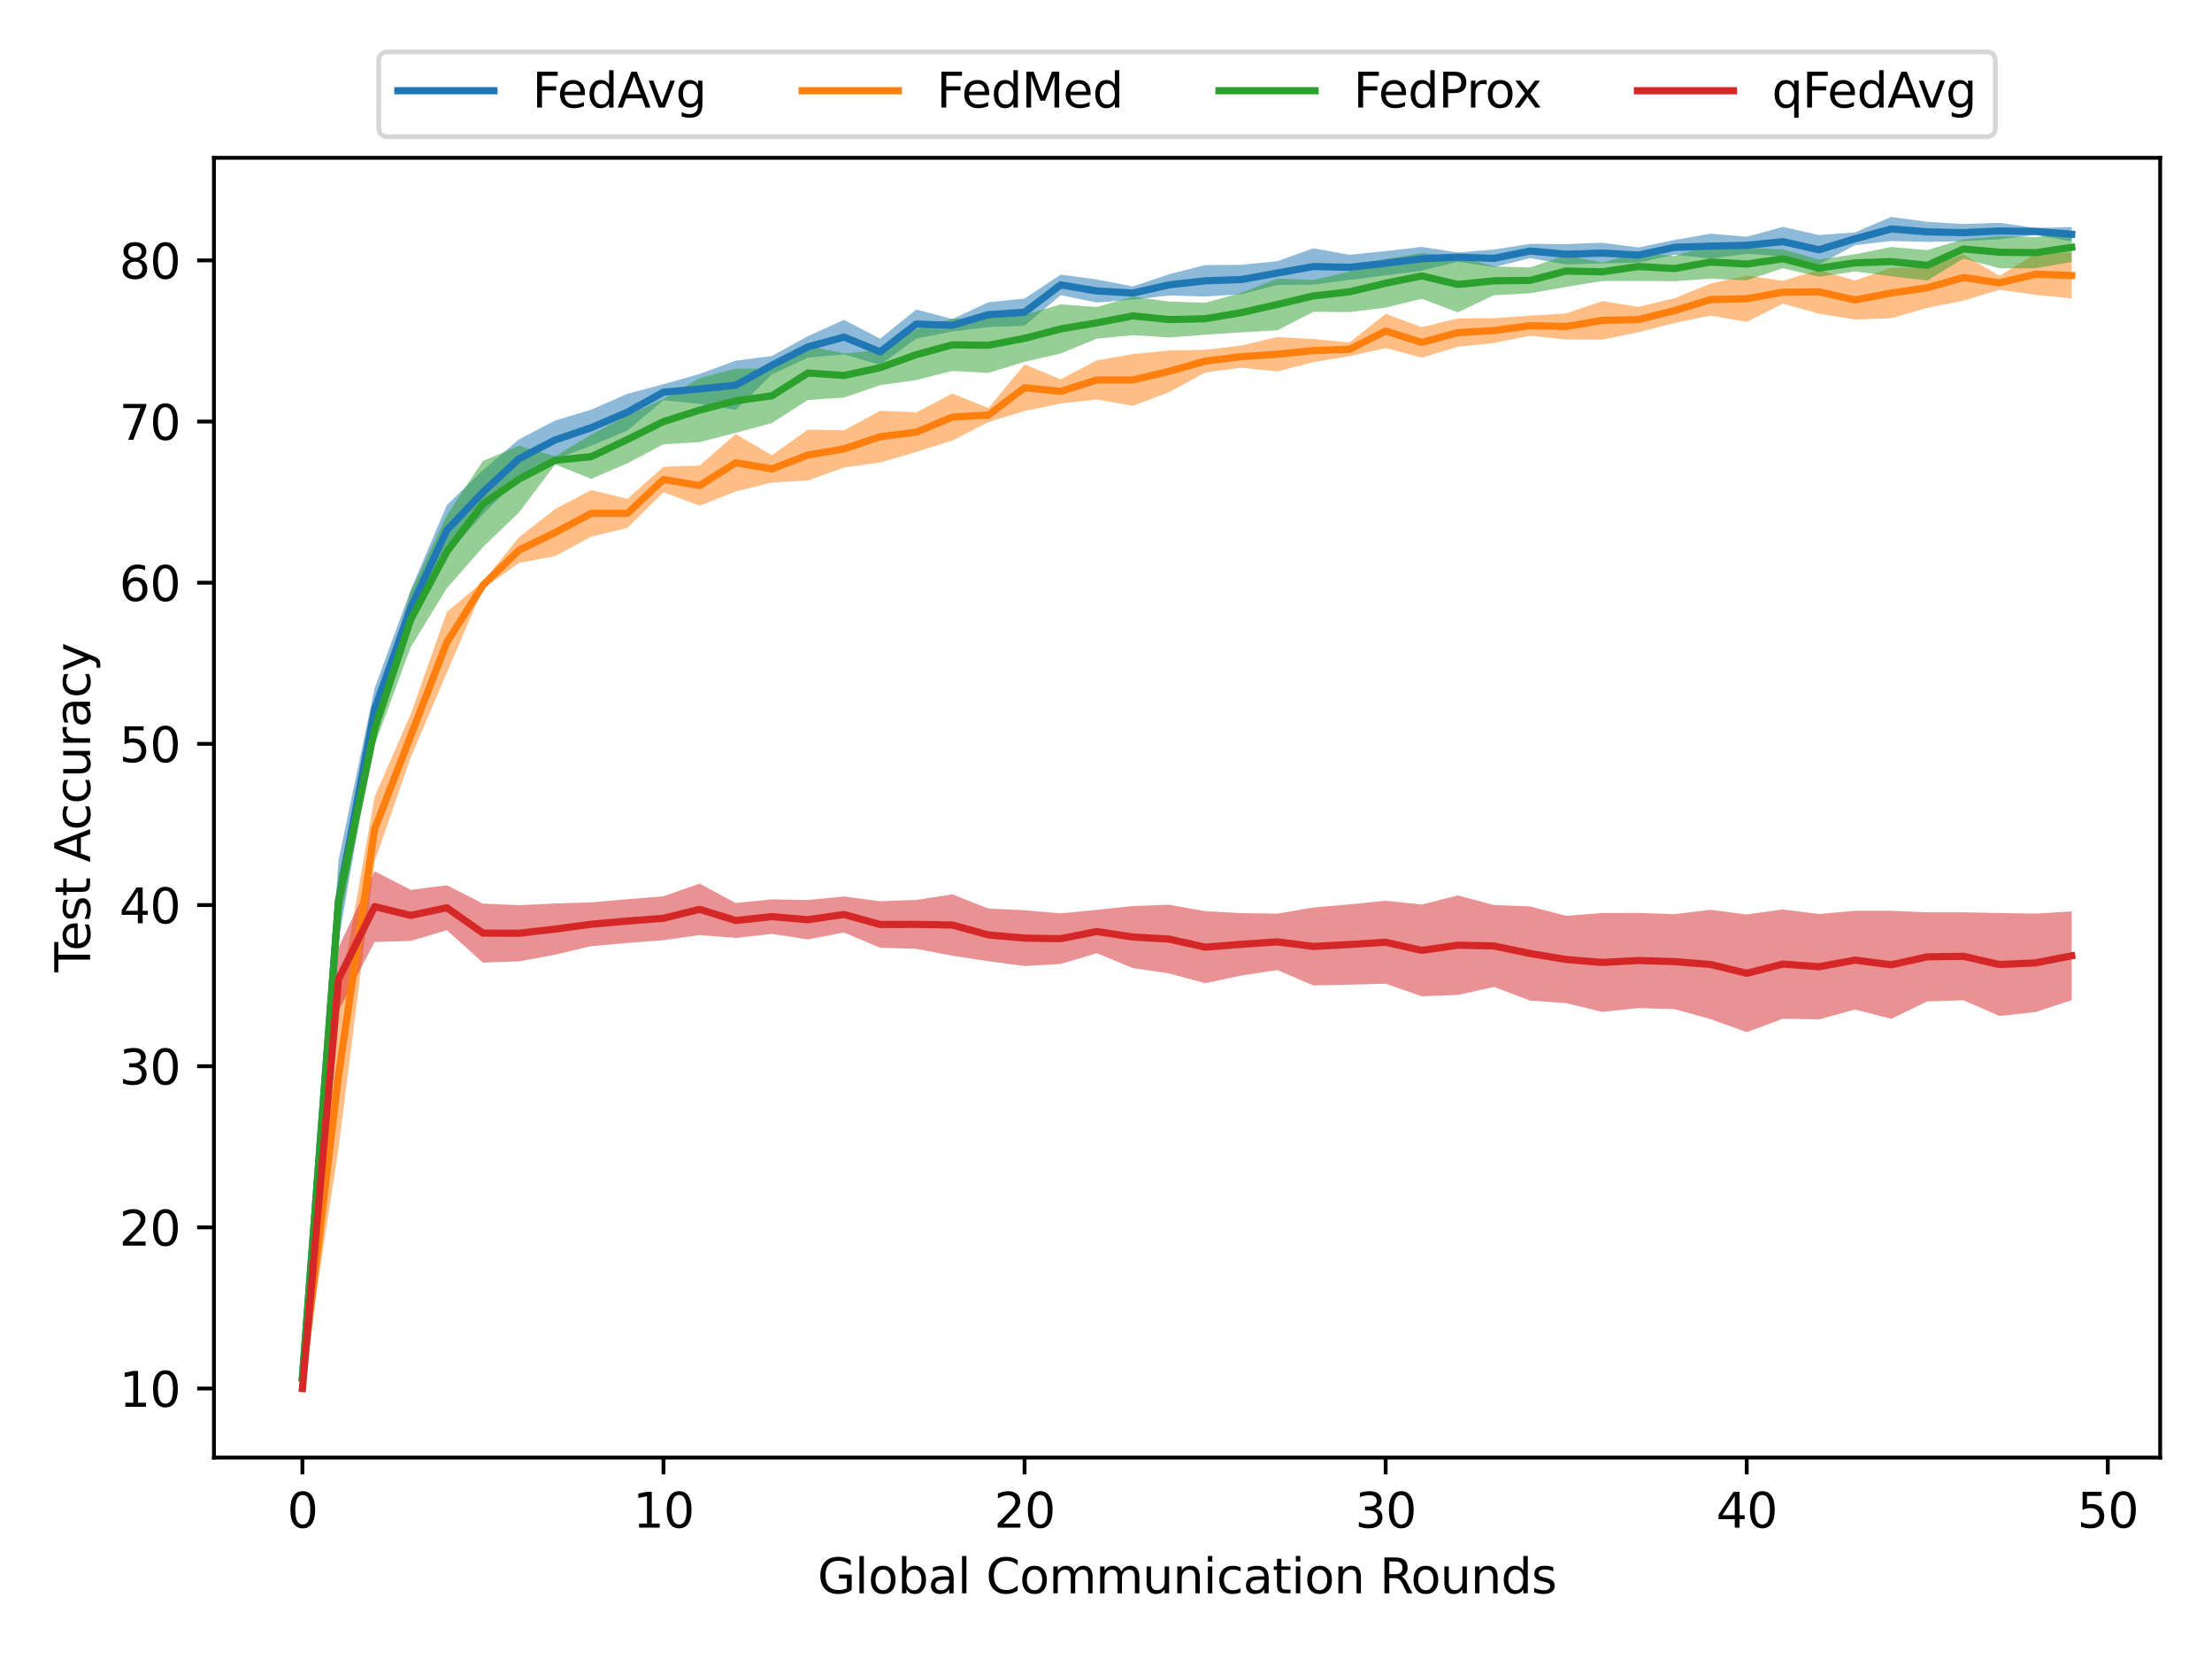 <?xml version="1.0" encoding="utf-8" standalone="no"?>
<!DOCTYPE svg PUBLIC "-//W3C//DTD SVG 1.1//EN"
  "http://www.w3.org/Graphics/SVG/1.1/DTD/svg11.dtd">
<svg height="345.6pt" version="1.1" viewBox="0 0 460.8 345.6" width="460.8pt" xmlns="http://www.w3.org/2000/svg" xmlns:xlink="http://www.w3.org/1999/xlink">
 <defs>
  <style type="text/css">*{stroke-linecap:butt;stroke-linejoin:round;}</style>
 </defs>
 <g id="figure_1">
  <g id="patch_1">
   <path d="M 0 345.6 
L 460.8 345.6 
L 460.8 0 
L 0 0 
z
" style="fill:#ffffff;"/>
  </g>
  <g id="axes_1">
   <g id="patch_2">
    <path d="M 44.57 303.64 
L 450 303.64 
L 450 32.877 
L 44.57 32.877 
z
" style="fill:#ffffff;"/>
   </g>
   <g id="PolyCollection_1">
    <path clip-path="url(#pb80b2f4516)" d="M 62.999 285.588 
L 62.999 288.503 
L 70.521 196.073 
L 78.042 152.114 
L 85.564 130.467 
L 93.086 115.62 
L 100.608 107.111 
L 108.13 99.596 
L 115.652 95.692 
L 123.174 92.846 
L 130.696 89.688 
L 138.218 83.368 
L 145.739 84.141 
L 153.261 85.377 
L 160.783 78.019 
L 168.305 74.506 
L 175.827 73.826 
L 183.349 76.016 
L 190.871 70.525 
L 198.393 69.059 
L 205.915 68.135 
L 213.436 67.878 
L 220.958 61.494 
L 228.48 63.023 
L 236.002 62.415 
L 243.524 61.561 
L 251.046 61.775 
L 258.568 61.311 
L 266.09 59.349 
L 273.612 59.311 
L 281.134 58.304 
L 288.655 57.369 
L 296.177 56.374 
L 303.699 54.519 
L 311.221 55.662 
L 318.743 53.776 
L 326.265 55.086 
L 333.787 54.858 
L 341.309 54.721 
L 348.831 53.059 
L 356.352 53.862 
L 363.874 52.874 
L 371.396 53.404 
L 378.918 55.104 
L 386.44 51.073 
L 393.962 50.215 
L 401.484 50.377 
L 409.006 50.26 
L 416.528 49.837 
L 424.049 48.941 
L 431.571 50.311 
L 431.571 47.299 
L 431.571 47.299 
L 424.049 47.479 
L 416.528 46.412 
L 409.006 46.67 
L 401.484 46.213 
L 393.962 45.184 
L 386.44 48.407 
L 378.918 48.965 
L 371.396 47.265 
L 363.874 49.325 
L 356.352 48.678 
L 348.831 49.99 
L 341.309 51.559 
L 333.787 50.571 
L 326.265 50.853 
L 318.743 50.803 
L 311.221 51.977 
L 303.699 52.61 
L 296.177 51.435 
L 288.655 52.31 
L 281.134 53.075 
L 273.612 51.728 
L 266.09 54.41 
L 258.568 55.168 
L 251.046 55.213 
L 243.524 57.128 
L 236.002 59.674 
L 228.48 58.215 
L 220.958 57.194 
L 213.436 62.199 
L 205.915 62.962 
L 198.393 66.458 
L 190.871 64.482 
L 183.349 70.55 
L 175.827 66.622 
L 168.305 70.021 
L 160.783 74.157 
L 153.261 75.129 
L 145.739 77.895 
L 138.218 80.028 
L 130.696 82.037 
L 123.174 85.339 
L 115.652 87.593 
L 108.13 91.508 
L 100.608 97.932 
L 93.086 105.232 
L 85.564 122.853 
L 78.042 143.364 
L 70.521 179.13 
L 62.999 285.588 
z
" style="fill:#1f77b4;fill-opacity:0.5;"/>
   </g>
   <g id="PolyCollection_2">
    <path clip-path="url(#pb80b2f4516)" d="M 62.999 285.588 
L 62.999 288.503 
L 70.521 239.228 
L 78.042 179.492 
L 85.564 157.793 
L 93.086 140.134 
L 100.608 122.632 
L 108.13 117.279 
L 115.652 115.845 
L 123.174 111.794 
L 130.696 109.97 
L 138.218 102.528 
L 145.739 105.348 
L 153.261 102.384 
L 160.783 100.526 
L 168.305 100.085 
L 175.827 97.394 
L 183.349 96.349 
L 190.871 94.151 
L 198.393 91.783 
L 205.915 87.915 
L 213.436 85.62 
L 220.958 84.041 
L 228.48 83.23 
L 236.002 84.534 
L 243.524 81.719 
L 251.046 77.606 
L 258.568 76.622 
L 266.09 77.379 
L 273.612 75.423 
L 281.134 74.211 
L 288.655 72.51 
L 296.177 74.502 
L 303.699 72.24 
L 311.221 71.45 
L 318.743 69.943 
L 326.265 70.736 
L 333.787 70.758 
L 341.309 69.216 
L 348.831 67.285 
L 356.352 65.744 
L 363.874 67.06 
L 371.396 63.257 
L 378.918 65.339 
L 386.44 66.562 
L 393.962 66.297 
L 401.484 64.134 
L 409.006 62.627 
L 416.528 60.367 
L 424.049 61.43 
L 431.571 62.172 
L 431.571 52.607 
L 431.571 52.607 
L 424.049 52.839 
L 416.528 57.472 
L 409.006 53.002 
L 401.484 55.744 
L 393.962 55.791 
L 386.44 58.416 
L 378.918 56.239 
L 371.396 58.491 
L 363.874 57.408 
L 356.352 59.064 
L 348.831 62.112 
L 341.309 63.922 
L 333.787 62.72 
L 326.265 65.291 
L 318.743 65.744 
L 311.221 66.277 
L 303.699 66.337 
L 296.177 68.155 
L 288.655 65.387 
L 281.134 71.336 
L 273.612 70.633 
L 266.09 70.207 
L 258.568 71.985 
L 251.046 72.871 
L 243.524 73.008 
L 236.002 73.762 
L 228.48 75.066 
L 220.958 79.015 
L 213.436 75.906 
L 205.915 85 
L 198.393 81.982 
L 190.871 85.904 
L 183.349 85.576 
L 175.827 89.63 
L 168.305 89.489 
L 160.783 94.827 
L 153.261 90.42 
L 145.739 96.975 
L 138.218 97.245 
L 130.696 103.912 
L 123.174 102.088 
L 115.652 106.027 
L 108.13 111.903 
L 100.608 121.169 
L 93.086 127.465 
L 85.564 148.734 
L 78.042 165.963 
L 70.521 208.731 
L 62.999 285.588 
z
" style="fill:#ff7f0e;fill-opacity:0.5;"/>
   </g>
   <g id="PolyCollection_3">
    <path clip-path="url(#pb80b2f4516)" d="M 62.999 282.759 
L 62.999 291.333 
L 70.521 193.17 
L 78.042 155.2 
L 85.564 134.805 
L 93.086 122.549 
L 100.608 113.976 
L 108.13 106.74 
L 115.652 96.742 
L 123.174 99.754 
L 130.696 96.509 
L 138.218 92.55 
L 145.739 92.101 
L 153.261 90.172 
L 160.783 88.136 
L 168.305 83.324 
L 175.827 82.818 
L 183.349 80.24 
L 190.871 79.182 
L 198.393 77.271 
L 205.915 77.692 
L 213.436 75.364 
L 220.958 73.642 
L 228.48 70.547 
L 236.002 69.812 
L 243.524 70.312 
L 251.046 69.73 
L 258.568 69.241 
L 266.09 68.804 
L 273.612 64.959 
L 281.134 65.01 
L 288.655 64.085 
L 296.177 62.234 
L 303.699 65.07 
L 311.221 61.499 
L 318.743 61.102 
L 326.265 59.762 
L 333.787 58.536 
L 341.309 58.524 
L 348.831 58.564 
L 356.352 58.072 
L 363.874 58.392 
L 371.396 55.869 
L 378.918 57.65 
L 386.44 56.545 
L 393.962 57.547 
L 401.484 58.429 
L 409.006 53.887 
L 416.528 55.88 
L 424.049 55.882 
L 431.571 54.573 
L 431.571 48.477 
L 431.571 48.477 
L 424.049 49.377 
L 416.528 49.209 
L 409.006 49.843 
L 401.484 52.1 
L 393.962 51.451 
L 386.44 52.963 
L 378.918 54.068 
L 371.396 51.94 
L 363.874 51.627 
L 356.352 51.097 
L 348.831 53.325 
L 341.309 52.514 
L 333.787 54.712 
L 326.265 53.147 
L 318.743 55.716 
L 311.221 55.489 
L 303.699 53.448 
L 296.177 52.715 
L 288.655 53.923 
L 281.134 56.568 
L 273.612 58.319 
L 266.09 58.044 
L 258.568 61.007 
L 251.046 63.068 
L 243.524 62.825 
L 236.002 61.795 
L 228.48 63.95 
L 220.958 63.406 
L 213.436 65.593 
L 205.915 66.155 
L 198.393 66.405 
L 190.871 68.574 
L 183.349 72.956 
L 175.827 73.608 
L 168.305 72.082 
L 160.783 76.789 
L 153.261 76.793 
L 145.739 78.774 
L 138.218 83.085 
L 130.696 86.606 
L 123.174 90.5 
L 115.652 95.042 
L 108.13 92.863 
L 100.608 95.997 
L 93.086 107.313 
L 85.564 123.275 
L 78.042 148.607 
L 70.521 182.373 
L 62.999 282.759 
z
" style="fill:#2ca02c;fill-opacity:0.5;"/>
   </g>
   <g id="PolyCollection_4">
    <path clip-path="url(#pb80b2f4516)" d="M 62.999 289.255 
L 62.999 289.255 
L 70.521 210.562 
L 78.042 196.234 
L 85.564 196.017 
L 93.086 193.775 
L 100.608 200.538 
L 108.13 200.263 
L 115.652 198.883 
L 123.174 197.09 
L 130.696 196.433 
L 138.218 195.864 
L 145.739 194.786 
L 153.261 195.387 
L 160.783 194.55 
L 168.305 195.696 
L 175.827 194.262 
L 183.349 197.427 
L 190.871 197.661 
L 198.393 199.092 
L 205.915 200.25 
L 213.436 201.237 
L 220.958 200.822 
L 228.48 198.568 
L 236.002 201.667 
L 243.524 202.778 
L 251.046 204.82 
L 258.568 203.219 
L 266.09 202.081 
L 273.612 205.29 
L 281.134 205.124 
L 288.655 204.931 
L 296.177 207.543 
L 303.699 207.257 
L 311.221 205.594 
L 318.743 208.426 
L 326.265 208.98 
L 333.787 210.8 
L 341.309 209.999 
L 348.831 210.214 
L 356.352 212.309 
L 363.874 215.021 
L 371.396 212.215 
L 378.918 212.37 
L 386.44 210.301 
L 393.962 212.242 
L 401.484 208.608 
L 409.006 208.372 
L 416.528 211.649 
L 424.049 210.831 
L 431.571 208.356 
L 431.571 189.868 
L 431.571 189.868 
L 424.049 190.321 
L 416.528 190.201 
L 409.006 190.054 
L 401.484 190.046 
L 393.962 189.729 
L 386.44 189.722 
L 378.918 190.407 
L 371.396 189.447 
L 363.874 190.495 
L 356.352 189.528 
L 348.831 190.427 
L 341.309 190.186 
L 333.787 190.19 
L 326.265 190.788 
L 318.743 188.831 
L 311.221 188.534 
L 303.699 186.535 
L 296.177 188.425 
L 288.655 187.64 
L 281.134 188.399 
L 273.612 189.039 
L 266.09 190.328 
L 258.568 190.224 
L 251.046 189.805 
L 243.524 188.477 
L 236.002 188.741 
L 228.48 189.53 
L 220.958 190.271 
L 213.436 189.614 
L 205.915 189.272 
L 198.393 186.307 
L 190.871 187.47 
L 183.349 187.744 
L 175.827 186.746 
L 168.305 187.487 
L 160.783 187.358 
L 153.261 188.119 
L 145.739 184.073 
L 138.218 186.715 
L 130.696 187.314 
L 123.174 187.986 
L 115.652 188.209 
L 108.13 188.561 
L 100.608 188.232 
L 93.086 184.413 
L 85.564 185.367 
L 78.042 181.497 
L 70.521 197.371 
L 62.999 289.255 
z
" style="fill:#d62728;fill-opacity:0.5;"/>
   </g>
   <g id="matplotlib.axis_1">
    <g id="xtick_1">
     <g id="line2d_1">
      <defs>
       <path d="M 0 0 
L 0 3.5 
" id="mb05a7bf516" style="stroke:#000000;stroke-width:0.8;"/>
      </defs>
      <g>
       <use style="stroke:#000000;stroke-width:0.8;" x="62.999" xlink:href="#mb05a7bf516" y="303.64"/>
      </g>
     </g>
     <g id="text_1">
      <!-- 0 -->
      <g transform="translate(59.817 318.238)scale(0.1 -0.1)">
       <defs>
        <path d="M 2034 4250 
Q 1547 4250 1301 3770 
Q 1056 3291 1056 2328 
Q 1056 1369 1301 889 
Q 1547 409 2034 409 
Q 2525 409 2770 889 
Q 3016 1369 3016 2328 
Q 3016 3291 2770 3770 
Q 2525 4250 2034 4250 
z
M 2034 4750 
Q 2819 4750 3233 4129 
Q 3647 3509 3647 2328 
Q 3647 1150 3233 529 
Q 2819 -91 2034 -91 
Q 1250 -91 836 529 
Q 422 1150 422 2328 
Q 422 3509 836 4129 
Q 1250 4750 2034 4750 
z
" id="DejaVuSans-30" transform="scale(0.016)"/>
       </defs>
       <use xlink:href="#DejaVuSans-30"/>
      </g>
     </g>
    </g>
    <g id="xtick_2">
     <g id="line2d_2">
      <g>
       <use style="stroke:#000000;stroke-width:0.8;" x="138.218" xlink:href="#mb05a7bf516" y="303.64"/>
      </g>
     </g>
     <g id="text_2">
      <!-- 10 -->
      <g transform="translate(131.855 318.238)scale(0.1 -0.1)">
       <defs>
        <path d="M 794 531 
L 1825 531 
L 1825 4091 
L 703 3866 
L 703 4441 
L 1819 4666 
L 2450 4666 
L 2450 531 
L 3481 531 
L 3481 0 
L 794 0 
L 794 531 
z
" id="DejaVuSans-31" transform="scale(0.016)"/>
       </defs>
       <use xlink:href="#DejaVuSans-31"/>
       <use x="63.623" xlink:href="#DejaVuSans-30"/>
      </g>
     </g>
    </g>
    <g id="xtick_3">
     <g id="line2d_3">
      <g>
       <use style="stroke:#000000;stroke-width:0.8;" x="213.436" xlink:href="#mb05a7bf516" y="303.64"/>
      </g>
     </g>
     <g id="text_3">
      <!-- 20 -->
      <g transform="translate(207.074 318.238)scale(0.1 -0.1)">
       <defs>
        <path d="M 1228 531 
L 3431 531 
L 3431 0 
L 469 0 
L 469 531 
Q 828 903 1448 1529 
Q 2069 2156 2228 2338 
Q 2531 2678 2651 2914 
Q 2772 3150 2772 3378 
Q 2772 3750 2511 3984 
Q 2250 4219 1831 4219 
Q 1534 4219 1204 4116 
Q 875 4013 500 3803 
L 500 4441 
Q 881 4594 1212 4672 
Q 1544 4750 1819 4750 
Q 2544 4750 2975 4387 
Q 3406 4025 3406 3419 
Q 3406 3131 3298 2873 
Q 3191 2616 2906 2266 
Q 2828 2175 2409 1742 
Q 1991 1309 1228 531 
z
" id="DejaVuSans-32" transform="scale(0.016)"/>
       </defs>
       <use xlink:href="#DejaVuSans-32"/>
       <use x="63.623" xlink:href="#DejaVuSans-30"/>
      </g>
     </g>
    </g>
    <g id="xtick_4">
     <g id="line2d_4">
      <g>
       <use style="stroke:#000000;stroke-width:0.8;" x="288.655" xlink:href="#mb05a7bf516" y="303.64"/>
      </g>
     </g>
     <g id="text_4">
      <!-- 30 -->
      <g transform="translate(282.293 318.238)scale(0.1 -0.1)">
       <defs>
        <path d="M 2597 2516 
Q 3050 2419 3304 2112 
Q 3559 1806 3559 1356 
Q 3559 666 3084 287 
Q 2609 -91 1734 -91 
Q 1441 -91 1130 -33 
Q 819 25 488 141 
L 488 750 
Q 750 597 1062 519 
Q 1375 441 1716 441 
Q 2309 441 2620 675 
Q 2931 909 2931 1356 
Q 2931 1769 2642 2001 
Q 2353 2234 1838 2234 
L 1294 2234 
L 1294 2753 
L 1863 2753 
Q 2328 2753 2575 2939 
Q 2822 3125 2822 3475 
Q 2822 3834 2567 4026 
Q 2313 4219 1838 4219 
Q 1578 4219 1281 4162 
Q 984 4106 628 3988 
L 628 4550 
Q 988 4650 1302 4700 
Q 1616 4750 1894 4750 
Q 2613 4750 3031 4423 
Q 3450 4097 3450 3541 
Q 3450 3153 3228 2886 
Q 3006 2619 2597 2516 
z
" id="DejaVuSans-33" transform="scale(0.016)"/>
       </defs>
       <use xlink:href="#DejaVuSans-33"/>
       <use x="63.623" xlink:href="#DejaVuSans-30"/>
      </g>
     </g>
    </g>
    <g id="xtick_5">
     <g id="line2d_5">
      <g>
       <use style="stroke:#000000;stroke-width:0.8;" x="363.874" xlink:href="#mb05a7bf516" y="303.64"/>
      </g>
     </g>
     <g id="text_5">
      <!-- 40 -->
      <g transform="translate(357.512 318.238)scale(0.1 -0.1)">
       <defs>
        <path d="M 2419 4116 
L 825 1625 
L 2419 1625 
L 2419 4116 
z
M 2253 4666 
L 3047 4666 
L 3047 1625 
L 3713 1625 
L 3713 1100 
L 3047 1100 
L 3047 0 
L 2419 0 
L 2419 1100 
L 313 1100 
L 313 1709 
L 2253 4666 
z
" id="DejaVuSans-34" transform="scale(0.016)"/>
       </defs>
       <use xlink:href="#DejaVuSans-34"/>
       <use x="63.623" xlink:href="#DejaVuSans-30"/>
      </g>
     </g>
    </g>
    <g id="xtick_6">
     <g id="line2d_6">
      <g>
       <use style="stroke:#000000;stroke-width:0.8;" x="439.093" xlink:href="#mb05a7bf516" y="303.64"/>
      </g>
     </g>
     <g id="text_6">
      <!-- 50 -->
      <g transform="translate(432.731 318.238)scale(0.1 -0.1)">
       <defs>
        <path d="M 691 4666 
L 3169 4666 
L 3169 4134 
L 1269 4134 
L 1269 2991 
Q 1406 3038 1543 3061 
Q 1681 3084 1819 3084 
Q 2600 3084 3056 2656 
Q 3513 2228 3513 1497 
Q 3513 744 3044 326 
Q 2575 -91 1722 -91 
Q 1428 -91 1123 -41 
Q 819 9 494 109 
L 494 744 
Q 775 591 1075 516 
Q 1375 441 1709 441 
Q 2250 441 2565 725 
Q 2881 1009 2881 1497 
Q 2881 1984 2565 2268 
Q 2250 2553 1709 2553 
Q 1456 2553 1204 2497 
Q 953 2441 691 2322 
L 691 4666 
z
" id="DejaVuSans-35" transform="scale(0.016)"/>
       </defs>
       <use xlink:href="#DejaVuSans-35"/>
       <use x="63.623" xlink:href="#DejaVuSans-30"/>
      </g>
     </g>
    </g>
    <g id="text_7">
     <!-- Global Communication Rounds -->
     <g transform="translate(170.323 331.917)scale(0.1 -0.1)">
      <defs>
       <path d="M 3809 666 
L 3809 1919 
L 2778 1919 
L 2778 2438 
L 4434 2438 
L 4434 434 
Q 4069 175 3628 42 
Q 3188 -91 2688 -91 
Q 1594 -91 976 548 
Q 359 1188 359 2328 
Q 359 3472 976 4111 
Q 1594 4750 2688 4750 
Q 3144 4750 3555 4637 
Q 3966 4525 4313 4306 
L 4313 3634 
Q 3963 3931 3569 4081 
Q 3175 4231 2741 4231 
Q 1884 4231 1454 3753 
Q 1025 3275 1025 2328 
Q 1025 1384 1454 906 
Q 1884 428 2741 428 
Q 3075 428 3337 486 
Q 3600 544 3809 666 
z
" id="DejaVuSans-47" transform="scale(0.016)"/>
       <path d="M 603 4863 
L 1178 4863 
L 1178 0 
L 603 0 
L 603 4863 
z
" id="DejaVuSans-6c" transform="scale(0.016)"/>
       <path d="M 1959 3097 
Q 1497 3097 1228 2736 
Q 959 2375 959 1747 
Q 959 1119 1226 758 
Q 1494 397 1959 397 
Q 2419 397 2687 759 
Q 2956 1122 2956 1747 
Q 2956 2369 2687 2733 
Q 2419 3097 1959 3097 
z
M 1959 3584 
Q 2709 3584 3137 3096 
Q 3566 2609 3566 1747 
Q 3566 888 3137 398 
Q 2709 -91 1959 -91 
Q 1206 -91 779 398 
Q 353 888 353 1747 
Q 353 2609 779 3096 
Q 1206 3584 1959 3584 
z
" id="DejaVuSans-6f" transform="scale(0.016)"/>
       <path d="M 3116 1747 
Q 3116 2381 2855 2742 
Q 2594 3103 2138 3103 
Q 1681 3103 1420 2742 
Q 1159 2381 1159 1747 
Q 1159 1113 1420 752 
Q 1681 391 2138 391 
Q 2594 391 2855 752 
Q 3116 1113 3116 1747 
z
M 1159 2969 
Q 1341 3281 1617 3432 
Q 1894 3584 2278 3584 
Q 2916 3584 3314 3078 
Q 3713 2572 3713 1747 
Q 3713 922 3314 415 
Q 2916 -91 2278 -91 
Q 1894 -91 1617 61 
Q 1341 213 1159 525 
L 1159 0 
L 581 0 
L 581 4863 
L 1159 4863 
L 1159 2969 
z
" id="DejaVuSans-62" transform="scale(0.016)"/>
       <path d="M 2194 1759 
Q 1497 1759 1228 1600 
Q 959 1441 959 1056 
Q 959 750 1161 570 
Q 1363 391 1709 391 
Q 2188 391 2477 730 
Q 2766 1069 2766 1631 
L 2766 1759 
L 2194 1759 
z
M 3341 1997 
L 3341 0 
L 2766 0 
L 2766 531 
Q 2569 213 2275 61 
Q 1981 -91 1556 -91 
Q 1019 -91 701 211 
Q 384 513 384 1019 
Q 384 1609 779 1909 
Q 1175 2209 1959 2209 
L 2766 2209 
L 2766 2266 
Q 2766 2663 2505 2880 
Q 2244 3097 1772 3097 
Q 1472 3097 1187 3025 
Q 903 2953 641 2809 
L 641 3341 
Q 956 3463 1253 3523 
Q 1550 3584 1831 3584 
Q 2591 3584 2966 3190 
Q 3341 2797 3341 1997 
z
" id="DejaVuSans-61" transform="scale(0.016)"/>
       <path id="DejaVuSans-20" transform="scale(0.016)"/>
       <path d="M 4122 4306 
L 4122 3641 
Q 3803 3938 3442 4084 
Q 3081 4231 2675 4231 
Q 1875 4231 1450 3742 
Q 1025 3253 1025 2328 
Q 1025 1406 1450 917 
Q 1875 428 2675 428 
Q 3081 428 3442 575 
Q 3803 722 4122 1019 
L 4122 359 
Q 3791 134 3420 21 
Q 3050 -91 2638 -91 
Q 1578 -91 968 557 
Q 359 1206 359 2328 
Q 359 3453 968 4101 
Q 1578 4750 2638 4750 
Q 3056 4750 3426 4639 
Q 3797 4528 4122 4306 
z
" id="DejaVuSans-43" transform="scale(0.016)"/>
       <path d="M 3328 2828 
Q 3544 3216 3844 3400 
Q 4144 3584 4550 3584 
Q 5097 3584 5394 3201 
Q 5691 2819 5691 2113 
L 5691 0 
L 5113 0 
L 5113 2094 
Q 5113 2597 4934 2840 
Q 4756 3084 4391 3084 
Q 3944 3084 3684 2787 
Q 3425 2491 3425 1978 
L 3425 0 
L 2847 0 
L 2847 2094 
Q 2847 2600 2669 2842 
Q 2491 3084 2119 3084 
Q 1678 3084 1418 2786 
Q 1159 2488 1159 1978 
L 1159 0 
L 581 0 
L 581 3500 
L 1159 3500 
L 1159 2956 
Q 1356 3278 1631 3431 
Q 1906 3584 2284 3584 
Q 2666 3584 2933 3390 
Q 3200 3197 3328 2828 
z
" id="DejaVuSans-6d" transform="scale(0.016)"/>
       <path d="M 544 1381 
L 544 3500 
L 1119 3500 
L 1119 1403 
Q 1119 906 1312 657 
Q 1506 409 1894 409 
Q 2359 409 2629 706 
Q 2900 1003 2900 1516 
L 2900 3500 
L 3475 3500 
L 3475 0 
L 2900 0 
L 2900 538 
Q 2691 219 2414 64 
Q 2138 -91 1772 -91 
Q 1169 -91 856 284 
Q 544 659 544 1381 
z
M 1991 3584 
L 1991 3584 
z
" id="DejaVuSans-75" transform="scale(0.016)"/>
       <path d="M 3513 2113 
L 3513 0 
L 2938 0 
L 2938 2094 
Q 2938 2591 2744 2837 
Q 2550 3084 2163 3084 
Q 1697 3084 1428 2787 
Q 1159 2491 1159 1978 
L 1159 0 
L 581 0 
L 581 3500 
L 1159 3500 
L 1159 2956 
Q 1366 3272 1645 3428 
Q 1925 3584 2291 3584 
Q 2894 3584 3203 3211 
Q 3513 2838 3513 2113 
z
" id="DejaVuSans-6e" transform="scale(0.016)"/>
       <path d="M 603 3500 
L 1178 3500 
L 1178 0 
L 603 0 
L 603 3500 
z
M 603 4863 
L 1178 4863 
L 1178 4134 
L 603 4134 
L 603 4863 
z
" id="DejaVuSans-69" transform="scale(0.016)"/>
       <path d="M 3122 3366 
L 3122 2828 
Q 2878 2963 2633 3030 
Q 2388 3097 2138 3097 
Q 1578 3097 1268 2742 
Q 959 2388 959 1747 
Q 959 1106 1268 751 
Q 1578 397 2138 397 
Q 2388 397 2633 464 
Q 2878 531 3122 666 
L 3122 134 
Q 2881 22 2623 -34 
Q 2366 -91 2075 -91 
Q 1284 -91 818 406 
Q 353 903 353 1747 
Q 353 2603 823 3093 
Q 1294 3584 2113 3584 
Q 2378 3584 2631 3529 
Q 2884 3475 3122 3366 
z
" id="DejaVuSans-63" transform="scale(0.016)"/>
       <path d="M 1172 4494 
L 1172 3500 
L 2356 3500 
L 2356 3053 
L 1172 3053 
L 1172 1153 
Q 1172 725 1289 603 
Q 1406 481 1766 481 
L 2356 481 
L 2356 0 
L 1766 0 
Q 1100 0 847 248 
Q 594 497 594 1153 
L 594 3053 
L 172 3053 
L 172 3500 
L 594 3500 
L 594 4494 
L 1172 4494 
z
" id="DejaVuSans-74" transform="scale(0.016)"/>
       <path d="M 2841 2188 
Q 3044 2119 3236 1894 
Q 3428 1669 3622 1275 
L 4263 0 
L 3584 0 
L 2988 1197 
Q 2756 1666 2539 1819 
Q 2322 1972 1947 1972 
L 1259 1972 
L 1259 0 
L 628 0 
L 628 4666 
L 2053 4666 
Q 2853 4666 3247 4331 
Q 3641 3997 3641 3322 
Q 3641 2881 3436 2590 
Q 3231 2300 2841 2188 
z
M 1259 4147 
L 1259 2491 
L 2053 2491 
Q 2509 2491 2742 2702 
Q 2975 2913 2975 3322 
Q 2975 3731 2742 3939 
Q 2509 4147 2053 4147 
L 1259 4147 
z
" id="DejaVuSans-52" transform="scale(0.016)"/>
       <path d="M 2906 2969 
L 2906 4863 
L 3481 4863 
L 3481 0 
L 2906 0 
L 2906 525 
Q 2725 213 2448 61 
Q 2172 -91 1784 -91 
Q 1150 -91 751 415 
Q 353 922 353 1747 
Q 353 2572 751 3078 
Q 1150 3584 1784 3584 
Q 2172 3584 2448 3432 
Q 2725 3281 2906 2969 
z
M 947 1747 
Q 947 1113 1208 752 
Q 1469 391 1925 391 
Q 2381 391 2643 752 
Q 2906 1113 2906 1747 
Q 2906 2381 2643 2742 
Q 2381 3103 1925 3103 
Q 1469 3103 1208 2742 
Q 947 2381 947 1747 
z
" id="DejaVuSans-64" transform="scale(0.016)"/>
       <path d="M 2834 3397 
L 2834 2853 
Q 2591 2978 2328 3040 
Q 2066 3103 1784 3103 
Q 1356 3103 1142 2972 
Q 928 2841 928 2578 
Q 928 2378 1081 2264 
Q 1234 2150 1697 2047 
L 1894 2003 
Q 2506 1872 2764 1633 
Q 3022 1394 3022 966 
Q 3022 478 2636 193 
Q 2250 -91 1575 -91 
Q 1294 -91 989 -36 
Q 684 19 347 128 
L 347 722 
Q 666 556 975 473 
Q 1284 391 1588 391 
Q 1994 391 2212 530 
Q 2431 669 2431 922 
Q 2431 1156 2273 1281 
Q 2116 1406 1581 1522 
L 1381 1569 
Q 847 1681 609 1914 
Q 372 2147 372 2553 
Q 372 3047 722 3315 
Q 1072 3584 1716 3584 
Q 2034 3584 2315 3537 
Q 2597 3491 2834 3397 
z
" id="DejaVuSans-73" transform="scale(0.016)"/>
      </defs>
      <use xlink:href="#DejaVuSans-47"/>
      <use x="77.49" xlink:href="#DejaVuSans-6c"/>
      <use x="105.273" xlink:href="#DejaVuSans-6f"/>
      <use x="166.455" xlink:href="#DejaVuSans-62"/>
      <use x="229.932" xlink:href="#DejaVuSans-61"/>
      <use x="291.211" xlink:href="#DejaVuSans-6c"/>
      <use x="318.994" xlink:href="#DejaVuSans-20"/>
      <use x="350.781" xlink:href="#DejaVuSans-43"/>
      <use x="420.605" xlink:href="#DejaVuSans-6f"/>
      <use x="481.787" xlink:href="#DejaVuSans-6d"/>
      <use x="579.199" xlink:href="#DejaVuSans-6d"/>
      <use x="676.611" xlink:href="#DejaVuSans-75"/>
      <use x="739.99" xlink:href="#DejaVuSans-6e"/>
      <use x="803.369" xlink:href="#DejaVuSans-69"/>
      <use x="831.152" xlink:href="#DejaVuSans-63"/>
      <use x="886.133" xlink:href="#DejaVuSans-61"/>
      <use x="947.412" xlink:href="#DejaVuSans-74"/>
      <use x="986.621" xlink:href="#DejaVuSans-69"/>
      <use x="1014.404" xlink:href="#DejaVuSans-6f"/>
      <use x="1075.586" xlink:href="#DejaVuSans-6e"/>
      <use x="1138.965" xlink:href="#DejaVuSans-20"/>
      <use x="1170.752" xlink:href="#DejaVuSans-52"/>
      <use x="1235.734" xlink:href="#DejaVuSans-6f"/>
      <use x="1296.916" xlink:href="#DejaVuSans-75"/>
      <use x="1360.295" xlink:href="#DejaVuSans-6e"/>
      <use x="1423.674" xlink:href="#DejaVuSans-64"/>
      <use x="1487.15" xlink:href="#DejaVuSans-73"/>
     </g>
    </g>
   </g>
   <g id="matplotlib.axis_2">
    <g id="ytick_1">
     <g id="line2d_7">
      <defs>
       <path d="M 0 0 
L -3.5 0 
" id="mc4bffb269d" style="stroke:#000000;stroke-width:0.8;"/>
      </defs>
      <g>
       <use style="stroke:#000000;stroke-width:0.8;" x="44.57" xlink:href="#mc4bffb269d" y="289.255"/>
      </g>
     </g>
     <g id="text_8">
      <!-- 10 -->
      <g transform="translate(24.845 293.055)scale(0.1 -0.1)">
       <use xlink:href="#DejaVuSans-31"/>
       <use x="63.623" xlink:href="#DejaVuSans-30"/>
      </g>
     </g>
    </g>
    <g id="ytick_2">
     <g id="line2d_8">
      <g>
       <use style="stroke:#000000;stroke-width:0.8;" x="44.57" xlink:href="#mc4bffb269d" y="255.682"/>
      </g>
     </g>
     <g id="text_9">
      <!-- 20 -->
      <g transform="translate(24.845 259.482)scale(0.1 -0.1)">
       <use xlink:href="#DejaVuSans-32"/>
       <use x="63.623" xlink:href="#DejaVuSans-30"/>
      </g>
     </g>
    </g>
    <g id="ytick_3">
     <g id="line2d_9">
      <g>
       <use style="stroke:#000000;stroke-width:0.8;" x="44.57" xlink:href="#mc4bffb269d" y="222.109"/>
      </g>
     </g>
     <g id="text_10">
      <!-- 30 -->
      <g transform="translate(24.845 225.909)scale(0.1 -0.1)">
       <use xlink:href="#DejaVuSans-33"/>
       <use x="63.623" xlink:href="#DejaVuSans-30"/>
      </g>
     </g>
    </g>
    <g id="ytick_4">
     <g id="line2d_10">
      <g>
       <use style="stroke:#000000;stroke-width:0.8;" x="44.57" xlink:href="#mc4bffb269d" y="188.536"/>
      </g>
     </g>
     <g id="text_11">
      <!-- 40 -->
      <g transform="translate(24.845 192.336)scale(0.1 -0.1)">
       <use xlink:href="#DejaVuSans-34"/>
       <use x="63.623" xlink:href="#DejaVuSans-30"/>
      </g>
     </g>
    </g>
    <g id="ytick_5">
     <g id="line2d_11">
      <g>
       <use style="stroke:#000000;stroke-width:0.8;" x="44.57" xlink:href="#mc4bffb269d" y="154.963"/>
      </g>
     </g>
     <g id="text_12">
      <!-- 50 -->
      <g transform="translate(24.845 158.763)scale(0.1 -0.1)">
       <use xlink:href="#DejaVuSans-35"/>
       <use x="63.623" xlink:href="#DejaVuSans-30"/>
      </g>
     </g>
    </g>
    <g id="ytick_6">
     <g id="line2d_12">
      <g>
       <use style="stroke:#000000;stroke-width:0.8;" x="44.57" xlink:href="#mc4bffb269d" y="121.39"/>
      </g>
     </g>
     <g id="text_13">
      <!-- 60 -->
      <g transform="translate(24.845 125.19)scale(0.1 -0.1)">
       <defs>
        <path d="M 2113 2584 
Q 1688 2584 1439 2293 
Q 1191 2003 1191 1497 
Q 1191 994 1439 701 
Q 1688 409 2113 409 
Q 2538 409 2786 701 
Q 3034 994 3034 1497 
Q 3034 2003 2786 2293 
Q 2538 2584 2113 2584 
z
M 3366 4563 
L 3366 3988 
Q 3128 4100 2886 4159 
Q 2644 4219 2406 4219 
Q 1781 4219 1451 3797 
Q 1122 3375 1075 2522 
Q 1259 2794 1537 2939 
Q 1816 3084 2150 3084 
Q 2853 3084 3261 2657 
Q 3669 2231 3669 1497 
Q 3669 778 3244 343 
Q 2819 -91 2113 -91 
Q 1303 -91 875 529 
Q 447 1150 447 2328 
Q 447 3434 972 4092 
Q 1497 4750 2381 4750 
Q 2619 4750 2861 4703 
Q 3103 4656 3366 4563 
z
" id="DejaVuSans-36" transform="scale(0.016)"/>
       </defs>
       <use xlink:href="#DejaVuSans-36"/>
       <use x="63.623" xlink:href="#DejaVuSans-30"/>
      </g>
     </g>
    </g>
    <g id="ytick_7">
     <g id="line2d_13">
      <g>
       <use style="stroke:#000000;stroke-width:0.8;" x="44.57" xlink:href="#mc4bffb269d" y="87.817"/>
      </g>
     </g>
     <g id="text_14">
      <!-- 70 -->
      <g transform="translate(24.845 91.617)scale(0.1 -0.1)">
       <defs>
        <path d="M 525 4666 
L 3525 4666 
L 3525 4397 
L 1831 0 
L 1172 0 
L 2766 4134 
L 525 4134 
L 525 4666 
z
" id="DejaVuSans-37" transform="scale(0.016)"/>
       </defs>
       <use xlink:href="#DejaVuSans-37"/>
       <use x="63.623" xlink:href="#DejaVuSans-30"/>
      </g>
     </g>
    </g>
    <g id="ytick_8">
     <g id="line2d_14">
      <g>
       <use style="stroke:#000000;stroke-width:0.8;" x="44.57" xlink:href="#mc4bffb269d" y="54.244"/>
      </g>
     </g>
     <g id="text_15">
      <!-- 80 -->
      <g transform="translate(24.845 58.044)scale(0.1 -0.1)">
       <defs>
        <path d="M 2034 2216 
Q 1584 2216 1326 1975 
Q 1069 1734 1069 1313 
Q 1069 891 1326 650 
Q 1584 409 2034 409 
Q 2484 409 2743 651 
Q 3003 894 3003 1313 
Q 3003 1734 2745 1975 
Q 2488 2216 2034 2216 
z
M 1403 2484 
Q 997 2584 770 2862 
Q 544 3141 544 3541 
Q 544 4100 942 4425 
Q 1341 4750 2034 4750 
Q 2731 4750 3128 4425 
Q 3525 4100 3525 3541 
Q 3525 3141 3298 2862 
Q 3072 2584 2669 2484 
Q 3125 2378 3379 2068 
Q 3634 1759 3634 1313 
Q 3634 634 3220 271 
Q 2806 -91 2034 -91 
Q 1263 -91 848 271 
Q 434 634 434 1313 
Q 434 1759 690 2068 
Q 947 2378 1403 2484 
z
M 1172 3481 
Q 1172 3119 1398 2916 
Q 1625 2713 2034 2713 
Q 2441 2713 2670 2916 
Q 2900 3119 2900 3481 
Q 2900 3844 2670 4047 
Q 2441 4250 2034 4250 
Q 1625 4250 1398 4047 
Q 1172 3844 1172 3481 
z
" id="DejaVuSans-38" transform="scale(0.016)"/>
       </defs>
       <use xlink:href="#DejaVuSans-38"/>
       <use x="63.623" xlink:href="#DejaVuSans-30"/>
      </g>
     </g>
    </g>
    <g id="text_16">
     <!-- Test Accuracy -->
     <g transform="translate(18.765 202.521)rotate(-90)scale(0.1 -0.1)">
      <defs>
       <path d="M -19 4666 
L 3928 4666 
L 3928 4134 
L 2272 4134 
L 2272 0 
L 1638 0 
L 1638 4134 
L -19 4134 
L -19 4666 
z
" id="DejaVuSans-54" transform="scale(0.016)"/>
       <path d="M 3597 1894 
L 3597 1613 
L 953 1613 
Q 991 1019 1311 708 
Q 1631 397 2203 397 
Q 2534 397 2845 478 
Q 3156 559 3463 722 
L 3463 178 
Q 3153 47 2828 -22 
Q 2503 -91 2169 -91 
Q 1331 -91 842 396 
Q 353 884 353 1716 
Q 353 2575 817 3079 
Q 1281 3584 2069 3584 
Q 2775 3584 3186 3129 
Q 3597 2675 3597 1894 
z
M 3022 2063 
Q 3016 2534 2758 2815 
Q 2500 3097 2075 3097 
Q 1594 3097 1305 2825 
Q 1016 2553 972 2059 
L 3022 2063 
z
" id="DejaVuSans-65" transform="scale(0.016)"/>
       <path d="M 2188 4044 
L 1331 1722 
L 3047 1722 
L 2188 4044 
z
M 1831 4666 
L 2547 4666 
L 4325 0 
L 3669 0 
L 3244 1197 
L 1141 1197 
L 716 0 
L 50 0 
L 1831 4666 
z
" id="DejaVuSans-41" transform="scale(0.016)"/>
       <path d="M 2631 2963 
Q 2534 3019 2420 3045 
Q 2306 3072 2169 3072 
Q 1681 3072 1420 2755 
Q 1159 2438 1159 1844 
L 1159 0 
L 581 0 
L 581 3500 
L 1159 3500 
L 1159 2956 
Q 1341 3275 1631 3429 
Q 1922 3584 2338 3584 
Q 2397 3584 2469 3576 
Q 2541 3569 2628 3553 
L 2631 2963 
z
" id="DejaVuSans-72" transform="scale(0.016)"/>
       <path d="M 2059 -325 
Q 1816 -950 1584 -1140 
Q 1353 -1331 966 -1331 
L 506 -1331 
L 506 -850 
L 844 -850 
Q 1081 -850 1212 -737 
Q 1344 -625 1503 -206 
L 1606 56 
L 191 3500 
L 800 3500 
L 1894 763 
L 2988 3500 
L 3597 3500 
L 2059 -325 
z
" id="DejaVuSans-79" transform="scale(0.016)"/>
      </defs>
      <use xlink:href="#DejaVuSans-54"/>
      <use x="44.084" xlink:href="#DejaVuSans-65"/>
      <use x="105.607" xlink:href="#DejaVuSans-73"/>
      <use x="157.707" xlink:href="#DejaVuSans-74"/>
      <use x="196.916" xlink:href="#DejaVuSans-20"/>
      <use x="228.703" xlink:href="#DejaVuSans-41"/>
      <use x="295.361" xlink:href="#DejaVuSans-63"/>
      <use x="350.342" xlink:href="#DejaVuSans-63"/>
      <use x="405.322" xlink:href="#DejaVuSans-75"/>
      <use x="468.701" xlink:href="#DejaVuSans-72"/>
      <use x="509.814" xlink:href="#DejaVuSans-61"/>
      <use x="571.094" xlink:href="#DejaVuSans-63"/>
      <use x="626.074" xlink:href="#DejaVuSans-79"/>
     </g>
    </g>
   </g>
   <g id="line2d_15">
    <path clip-path="url(#pb80b2f4516)" d="M 62.999 287.046 
L 70.521 187.602 
L 78.042 147.739 
L 85.564 126.66 
L 93.086 110.426 
L 100.608 102.522 
L 108.13 95.552 
L 115.652 91.642 
L 123.174 89.092 
L 130.696 85.863 
L 138.218 81.698 
L 145.739 81.018 
L 153.261 80.253 
L 160.783 76.088 
L 168.305 72.263 
L 175.827 70.224 
L 183.349 73.283 
L 190.871 67.504 
L 198.393 67.759 
L 205.915 65.549 
L 213.436 65.039 
L 220.958 59.344 
L 228.48 60.619 
L 236.002 61.044 
L 243.524 59.344 
L 251.046 58.494 
L 258.568 58.239 
L 266.09 56.879 
L 273.612 55.519 
L 281.134 55.689 
L 288.655 54.839 
L 296.177 53.904 
L 303.699 53.565 
L 311.221 53.82 
L 318.743 52.29 
L 326.265 52.97 
L 333.787 52.715 
L 341.309 53.14 
L 348.831 51.525 
L 356.352 51.27 
L 363.874 51.1 
L 371.396 50.335 
L 378.918 52.035 
L 386.44 49.74 
L 393.962 47.7 
L 401.484 48.295 
L 409.006 48.465 
L 416.528 48.125 
L 424.049 48.21 
L 431.571 48.805 
" style="fill:none;stroke:#1f77b4;stroke-linecap:square;stroke-width:1.5;"/>
   </g>
   <g id="line2d_16">
    <path clip-path="url(#pb80b2f4516)" d="M 62.999 287.046 
L 70.521 223.979 
L 78.042 172.727 
L 85.564 153.264 
L 93.086 133.8 
L 100.608 121.9 
L 108.13 114.591 
L 115.652 110.936 
L 123.174 106.941 
L 130.696 106.941 
L 138.218 99.887 
L 145.739 101.162 
L 153.261 96.402 
L 160.783 97.677 
L 168.305 94.787 
L 175.827 93.512 
L 183.349 90.962 
L 190.871 90.027 
L 198.393 86.883 
L 205.915 86.458 
L 213.436 80.763 
L 220.958 81.528 
L 228.48 79.148 
L 236.002 79.148 
L 243.524 77.363 
L 251.046 75.238 
L 258.568 74.303 
L 266.09 73.793 
L 273.612 73.028 
L 281.134 72.773 
L 288.655 68.949 
L 296.177 71.328 
L 303.699 69.289 
L 311.221 68.864 
L 318.743 67.844 
L 326.265 68.014 
L 333.787 66.739 
L 341.309 66.569 
L 348.831 64.699 
L 356.352 62.404 
L 363.874 62.234 
L 371.396 60.874 
L 378.918 60.789 
L 386.44 62.489 
L 393.962 61.044 
L 401.484 59.939 
L 409.006 57.814 
L 416.528 58.919 
L 424.049 57.134 
L 431.571 57.389 
" style="fill:none;stroke:#ff7f0e;stroke-linecap:square;stroke-width:1.5;"/>
   </g>
   <g id="line2d_17">
    <path clip-path="url(#pb80b2f4516)" d="M 62.999 287.046 
L 70.521 187.772 
L 78.042 151.904 
L 85.564 129.04 
L 93.086 114.931 
L 100.608 104.986 
L 108.13 99.802 
L 115.652 95.892 
L 123.174 95.127 
L 130.696 91.557 
L 138.218 87.817 
L 145.739 85.438 
L 153.261 83.483 
L 160.783 82.463 
L 168.305 77.703 
L 175.827 78.213 
L 183.349 76.598 
L 190.871 73.878 
L 198.393 71.838 
L 205.915 71.923 
L 213.436 70.479 
L 220.958 68.524 
L 228.48 67.249 
L 236.002 65.804 
L 243.524 66.569 
L 251.046 66.399 
L 258.568 65.124 
L 266.09 63.424 
L 273.612 61.639 
L 281.134 60.789 
L 288.655 59.004 
L 296.177 57.474 
L 303.699 59.259 
L 311.221 58.494 
L 318.743 58.409 
L 326.265 56.454 
L 333.787 56.624 
L 341.309 55.519 
L 348.831 55.944 
L 356.352 54.584 
L 363.874 55.009 
L 371.396 53.904 
L 378.918 55.859 
L 386.44 54.754 
L 393.962 54.499 
L 401.484 55.264 
L 409.006 51.865 
L 416.528 52.545 
L 424.049 52.63 
L 431.571 51.525 
" style="fill:none;stroke:#2ca02c;stroke-linecap:square;stroke-width:1.5;"/>
   </g>
   <g id="line2d_18">
    <path clip-path="url(#pb80b2f4516)" d="M 62.999 289.255 
L 70.521 203.967 
L 78.042 188.865 
L 85.564 190.692 
L 93.086 189.094 
L 100.608 194.385 
L 108.13 194.412 
L 115.652 193.546 
L 123.174 192.538 
L 130.696 191.874 
L 138.218 191.289 
L 145.739 189.43 
L 153.261 191.753 
L 160.783 190.954 
L 168.305 191.592 
L 175.827 190.504 
L 183.349 192.585 
L 190.871 192.565 
L 198.393 192.7 
L 205.915 194.761 
L 213.436 195.426 
L 220.958 195.547 
L 228.48 194.049 
L 236.002 195.204 
L 243.524 195.627 
L 251.046 197.312 
L 258.568 196.722 
L 266.09 196.205 
L 273.612 197.165 
L 281.134 196.762 
L 288.655 196.285 
L 296.177 197.984 
L 303.699 196.896 
L 311.221 197.064 
L 318.743 198.629 
L 326.265 199.884 
L 333.787 200.495 
L 341.309 200.092 
L 348.831 200.321 
L 356.352 200.918 
L 363.874 202.758 
L 371.396 200.831 
L 378.918 201.388 
L 386.44 200.012 
L 393.962 200.985 
L 401.484 199.327 
L 409.006 199.213 
L 416.528 200.925 
L 424.049 200.576 
L 431.571 199.112 
" style="fill:none;stroke:#d62728;stroke-linecap:square;stroke-width:1.5;"/>
   </g>
   <g id="patch_3">
    <path d="M 44.57 303.64 
L 44.57 32.877 
" style="fill:none;stroke:#000000;stroke-linecap:square;stroke-linejoin:miter;stroke-width:0.8;"/>
   </g>
   <g id="patch_4">
    <path d="M 450 303.64 
L 450 32.877 
" style="fill:none;stroke:#000000;stroke-linecap:square;stroke-linejoin:miter;stroke-width:0.8;"/>
   </g>
   <g id="patch_5">
    <path d="M 44.57 303.64 
L 450 303.64 
" style="fill:none;stroke:#000000;stroke-linecap:square;stroke-linejoin:miter;stroke-width:0.8;"/>
   </g>
   <g id="patch_6">
    <path d="M 44.57 32.877 
L 450 32.877 
" style="fill:none;stroke:#000000;stroke-linecap:square;stroke-linejoin:miter;stroke-width:0.8;"/>
   </g>
   <g id="legend_1">
    <g id="patch_7">
     <path d="M 80.887 28.479 
L 413.683 28.479 
Q 415.683 28.479 415.683 26.479 
L 415.683 12.801 
Q 415.683 10.801 413.683 10.801 
L 80.887 10.801 
Q 78.887 10.801 78.887 12.801 
L 78.887 26.479 
Q 78.887 28.479 80.887 28.479 
z
" style="fill:#ffffff;opacity:0.8;stroke:#cccccc;stroke-linejoin:miter;"/>
    </g>
    <g id="line2d_19">
     <path d="M 82.887 18.899 
L 102.887 18.899 
" style="fill:none;stroke:#1f77b4;stroke-linecap:square;stroke-width:1.5;"/>
    </g>
    <g id="line2d_20"/>
    <g id="text_17">
     <!-- FedAvg -->
     <g transform="translate(110.887 22.399)scale(0.1 -0.1)">
      <defs>
       <path d="M 628 4666 
L 3309 4666 
L 3309 4134 
L 1259 4134 
L 1259 2759 
L 3109 2759 
L 3109 2228 
L 1259 2228 
L 1259 0 
L 628 0 
L 628 4666 
z
" id="DejaVuSans-46" transform="scale(0.016)"/>
       <path d="M 191 3500 
L 800 3500 
L 1894 563 
L 2988 3500 
L 3597 3500 
L 2284 0 
L 1503 0 
L 191 3500 
z
" id="DejaVuSans-76" transform="scale(0.016)"/>
       <path d="M 2906 1791 
Q 2906 2416 2648 2759 
Q 2391 3103 1925 3103 
Q 1463 3103 1205 2759 
Q 947 2416 947 1791 
Q 947 1169 1205 825 
Q 1463 481 1925 481 
Q 2391 481 2648 825 
Q 2906 1169 2906 1791 
z
M 3481 434 
Q 3481 -459 3084 -895 
Q 2688 -1331 1869 -1331 
Q 1566 -1331 1297 -1286 
Q 1028 -1241 775 -1147 
L 775 -588 
Q 1028 -725 1275 -790 
Q 1522 -856 1778 -856 
Q 2344 -856 2625 -561 
Q 2906 -266 2906 331 
L 2906 616 
Q 2728 306 2450 153 
Q 2172 0 1784 0 
Q 1141 0 747 490 
Q 353 981 353 1791 
Q 353 2603 747 3093 
Q 1141 3584 1784 3584 
Q 2172 3584 2450 3431 
Q 2728 3278 2906 2969 
L 2906 3500 
L 3481 3500 
L 3481 434 
z
" id="DejaVuSans-67" transform="scale(0.016)"/>
      </defs>
      <use xlink:href="#DejaVuSans-46"/>
      <use x="52.02" xlink:href="#DejaVuSans-65"/>
      <use x="113.543" xlink:href="#DejaVuSans-64"/>
      <use x="177.02" xlink:href="#DejaVuSans-41"/>
      <use x="239.553" xlink:href="#DejaVuSans-76"/>
      <use x="298.732" xlink:href="#DejaVuSans-67"/>
     </g>
    </g>
    <g id="line2d_21">
     <path d="M 167.11 18.899 
L 187.11 18.899 
" style="fill:none;stroke:#ff7f0e;stroke-linecap:square;stroke-width:1.5;"/>
    </g>
    <g id="line2d_22"/>
    <g id="text_18">
     <!-- FedMed -->
     <g transform="translate(195.11 22.399)scale(0.1 -0.1)">
      <defs>
       <path d="M 628 4666 
L 1569 4666 
L 2759 1491 
L 3956 4666 
L 4897 4666 
L 4897 0 
L 4281 0 
L 4281 4097 
L 3078 897 
L 2444 897 
L 1241 4097 
L 1241 0 
L 628 0 
L 628 4666 
z
" id="DejaVuSans-4d" transform="scale(0.016)"/>
      </defs>
      <use xlink:href="#DejaVuSans-46"/>
      <use x="52.02" xlink:href="#DejaVuSans-65"/>
      <use x="113.543" xlink:href="#DejaVuSans-64"/>
      <use x="177.02" xlink:href="#DejaVuSans-4d"/>
      <use x="263.299" xlink:href="#DejaVuSans-65"/>
      <use x="324.822" xlink:href="#DejaVuSans-64"/>
     </g>
    </g>
    <g id="line2d_23">
     <path d="M 253.943 18.899 
L 273.943 18.899 
" style="fill:none;stroke:#2ca02c;stroke-linecap:square;stroke-width:1.5;"/>
    </g>
    <g id="line2d_24"/>
    <g id="text_19">
     <!-- FedProx -->
     <g transform="translate(281.943 22.399)scale(0.1 -0.1)">
      <defs>
       <path d="M 1259 4147 
L 1259 2394 
L 2053 2394 
Q 2494 2394 2734 2622 
Q 2975 2850 2975 3272 
Q 2975 3691 2734 3919 
Q 2494 4147 2053 4147 
L 1259 4147 
z
M 628 4666 
L 2053 4666 
Q 2838 4666 3239 4311 
Q 3641 3956 3641 3272 
Q 3641 2581 3239 2228 
Q 2838 1875 2053 1875 
L 1259 1875 
L 1259 0 
L 628 0 
L 628 4666 
z
" id="DejaVuSans-50" transform="scale(0.016)"/>
       <path d="M 3513 3500 
L 2247 1797 
L 3578 0 
L 2900 0 
L 1881 1375 
L 863 0 
L 184 0 
L 1544 1831 
L 300 3500 
L 978 3500 
L 1906 2253 
L 2834 3500 
L 3513 3500 
z
" id="DejaVuSans-78" transform="scale(0.016)"/>
      </defs>
      <use xlink:href="#DejaVuSans-46"/>
      <use x="52.02" xlink:href="#DejaVuSans-65"/>
      <use x="113.543" xlink:href="#DejaVuSans-64"/>
      <use x="177.02" xlink:href="#DejaVuSans-50"/>
      <use x="235.572" xlink:href="#DejaVuSans-72"/>
      <use x="274.436" xlink:href="#DejaVuSans-6f"/>
      <use x="332.492" xlink:href="#DejaVuSans-78"/>
     </g>
    </g>
    <g id="line2d_25">
     <path d="M 341.112 18.899 
L 361.112 18.899 
" style="fill:none;stroke:#d62728;stroke-linecap:square;stroke-width:1.5;"/>
    </g>
    <g id="line2d_26"/>
    <g id="text_20">
     <!-- qFedAvg -->
     <g transform="translate(369.112 22.399)scale(0.1 -0.1)">
      <defs>
       <path d="M 947 1747 
Q 947 1113 1208 752 
Q 1469 391 1925 391 
Q 2381 391 2643 752 
Q 2906 1113 2906 1747 
Q 2906 2381 2643 2742 
Q 2381 3103 1925 3103 
Q 1469 3103 1208 2742 
Q 947 2381 947 1747 
z
M 2906 525 
Q 2725 213 2448 61 
Q 2172 -91 1784 -91 
Q 1150 -91 751 415 
Q 353 922 353 1747 
Q 353 2572 751 3078 
Q 1150 3584 1784 3584 
Q 2172 3584 2448 3432 
Q 2725 3281 2906 2969 
L 2906 3500 
L 3481 3500 
L 3481 -1331 
L 2906 -1331 
L 2906 525 
z
" id="DejaVuSans-71" transform="scale(0.016)"/>
      </defs>
      <use xlink:href="#DejaVuSans-71"/>
      <use x="63.477" xlink:href="#DejaVuSans-46"/>
      <use x="115.496" xlink:href="#DejaVuSans-65"/>
      <use x="177.02" xlink:href="#DejaVuSans-64"/>
      <use x="240.496" xlink:href="#DejaVuSans-41"/>
      <use x="303.029" xlink:href="#DejaVuSans-76"/>
      <use x="362.209" xlink:href="#DejaVuSans-67"/>
     </g>
    </g>
   </g>
  </g>
 </g>
 <defs>
  <clipPath id="pb80b2f4516">
   <rect height="270.763" width="405.43" x="44.57" y="32.877"/>
  </clipPath>
 </defs>
</svg>
